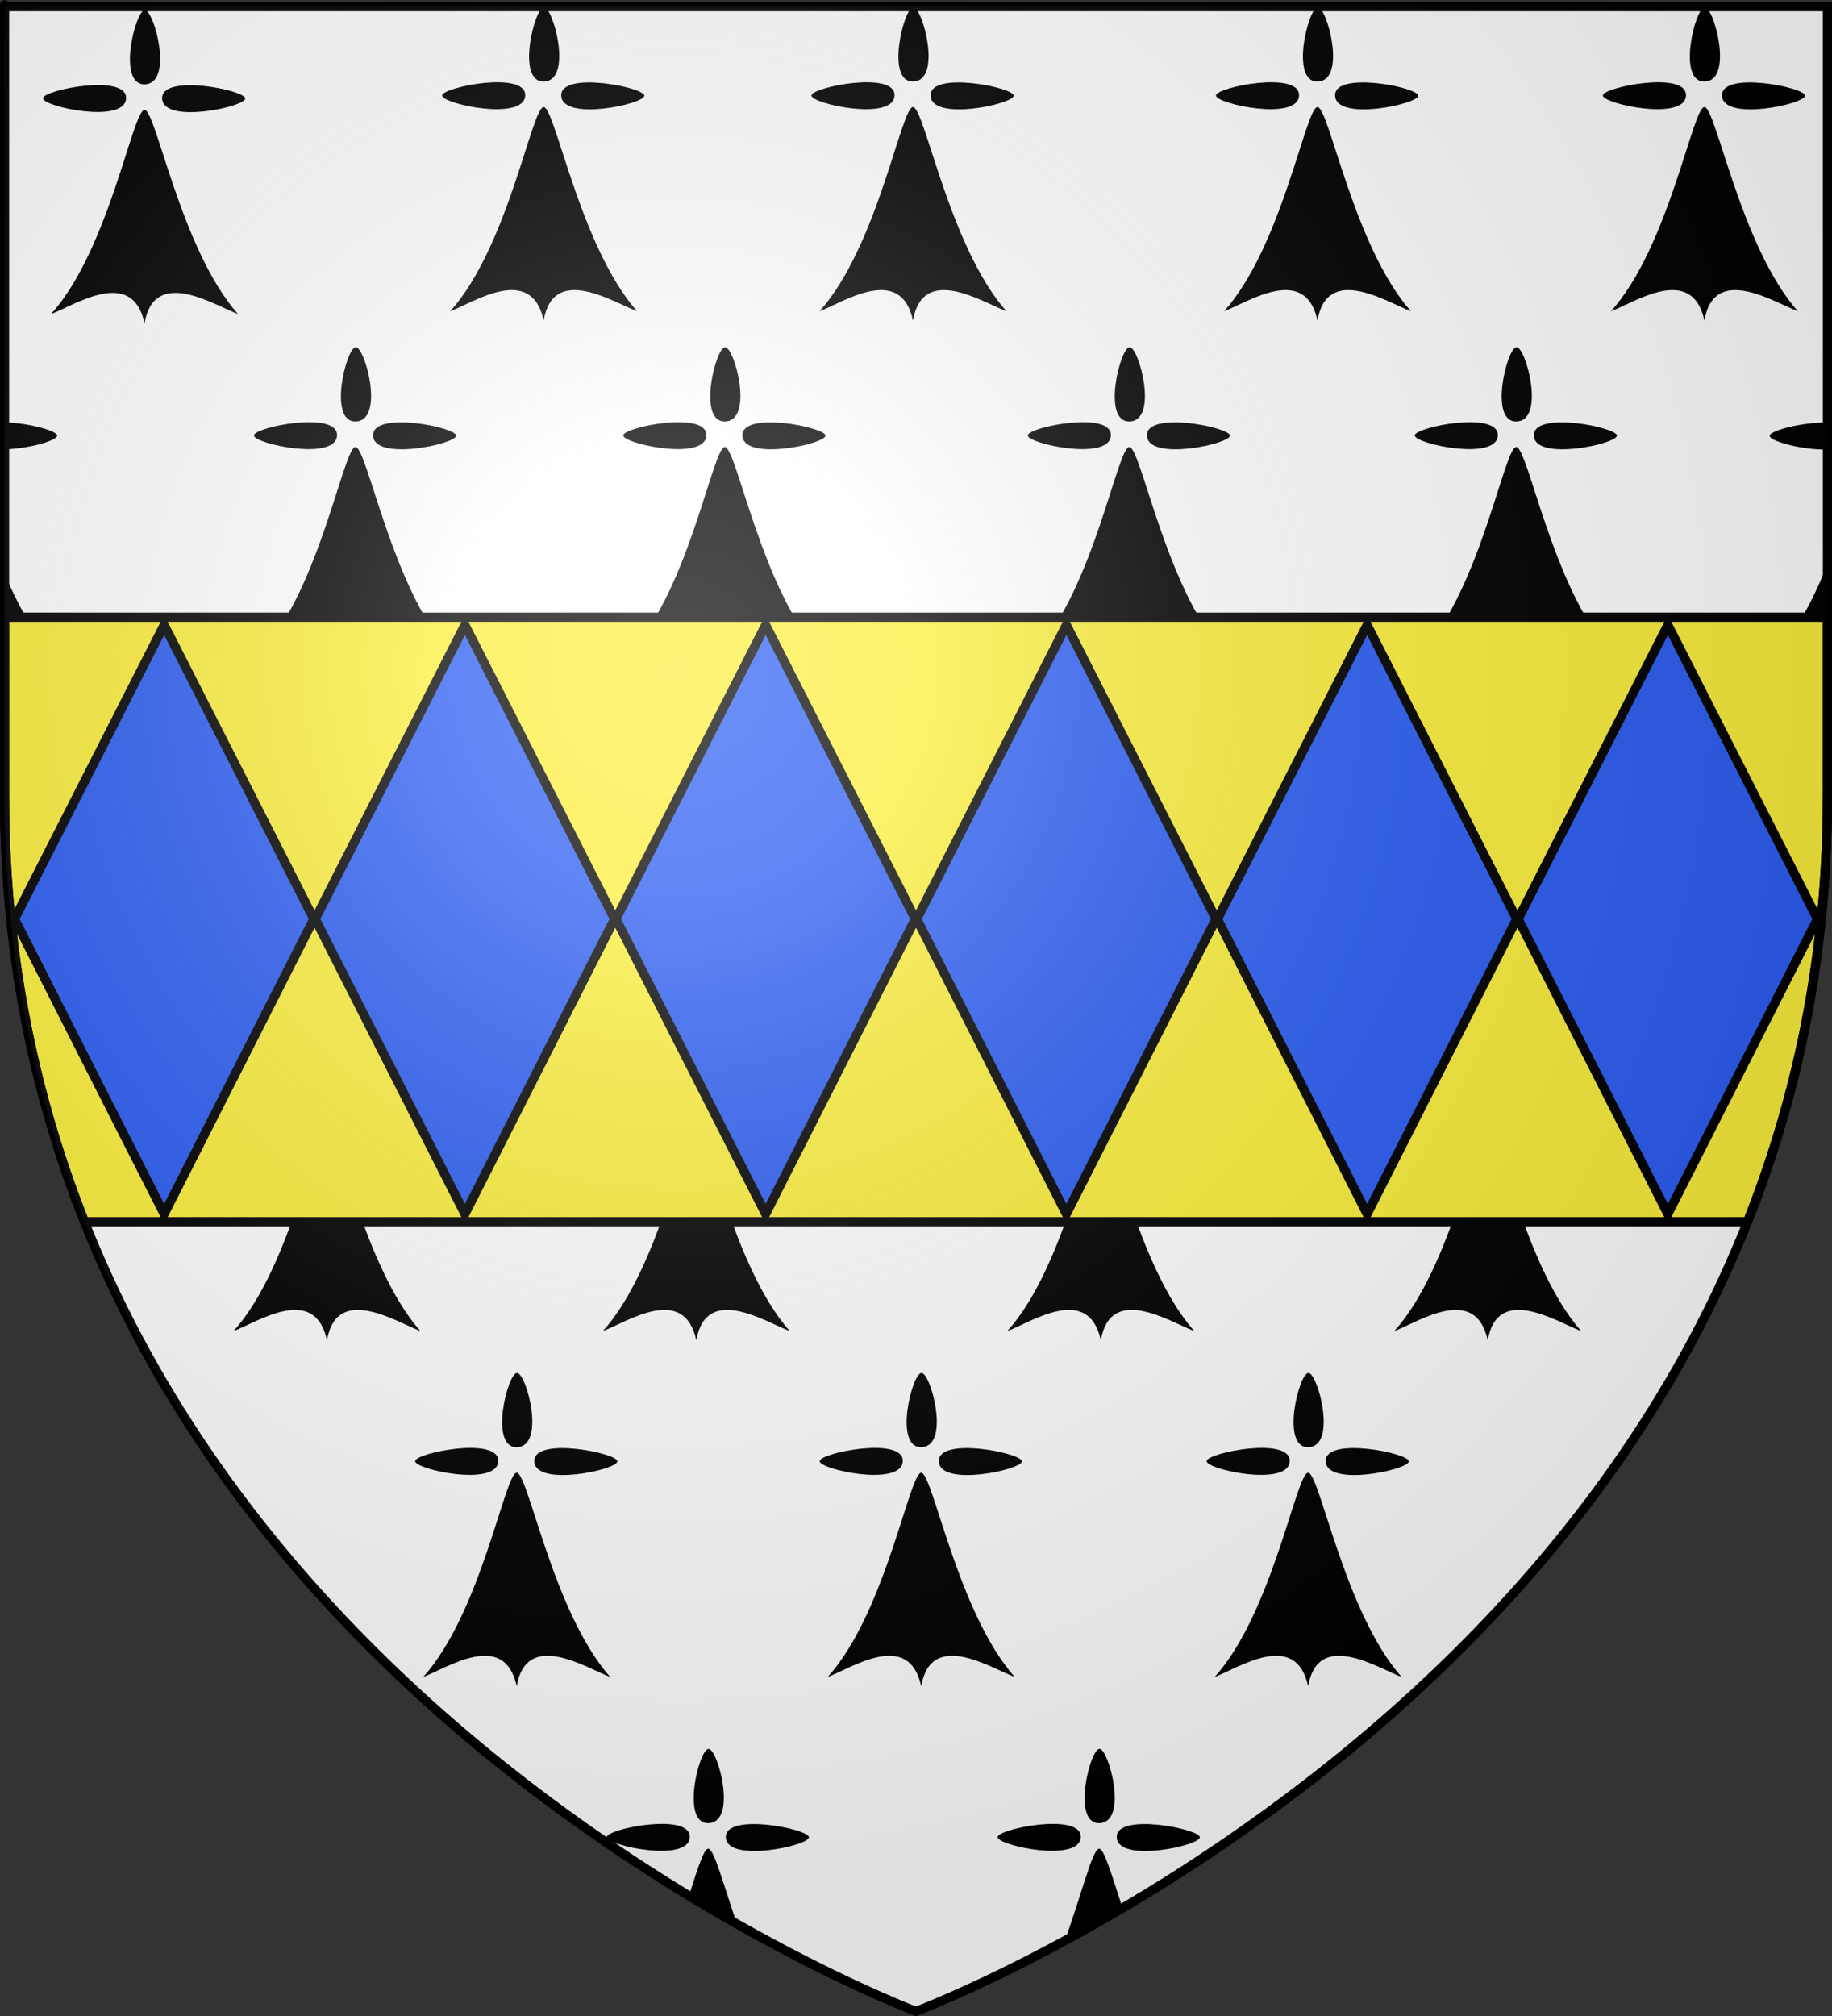 <?xml version="1.0" encoding="UTF-8" standalone="no"?>
<!-- Created with Inkscape (http://www.inkscape.org/) -->
<svg
   xmlns:dc="http://purl.org/dc/elements/1.1/"
   xmlns:cc="http://web.resource.org/cc/"
   xmlns:rdf="http://www.w3.org/1999/02/22-rdf-syntax-ns#"
   xmlns:svg="http://www.w3.org/2000/svg"
   xmlns="http://www.w3.org/2000/svg"
   xmlns:xlink="http://www.w3.org/1999/xlink"
   xmlns:sodipodi="http://sodipodi.sourceforge.net/DTD/sodipodi-0.dtd"
   xmlns:inkscape="http://www.inkscape.org/namespaces/inkscape"
   version="1.0"
   width="600"
   height="660"
   id="svg2"
   sodipodi:version="0.32"
   inkscape:version="0.44.1"
   sodipodi:docname="Armissan (11).svg"
   sodipodi:docbase="C:\Documents and Settings\Propriétaire\Mes documents\image blason\Blason envoyé">
  <rect width="100%" height="100%" fill="#333333" stroke="none"/>
  <sodipodi:namedview
     inkscape:window-height="573"
     inkscape:window-width="939"
     inkscape:pageshadow="2"
     inkscape:pageopacity="0.0"
     guidetolerance="10.0"
     gridtolerance="10.0"
     objecttolerance="10.0"
     borderopacity="1.0"
     bordercolor="#666666"
     pagecolor="#ffffff"
     id="base"
     inkscape:zoom="0.57121212"
     inkscape:cx="490.05385"
     inkscape:cy="330"
     inkscape:window-x="22"
     inkscape:window-y="29"
     inkscape:current-layer="svg2" />
  <desc
     id="desc4">Flag of Canton of Valais (Wallis)</desc>
  <defs
     id="defs6">
    <linearGradient
       id="linearGradient2893">
      <stop
         style="stop-color:#ffffff;stop-opacity:0.314"
         offset="0"
         id="stop2895" />
      <stop
         style="stop-color:#ffffff;stop-opacity:0.251"
         offset="0.19"
         id="stop2897" />
      <stop
         style="stop-color:#6b6b6b;stop-opacity:0.125"
         offset="0.6"
         id="stop2901" />
      <stop
         style="stop-color:#000000;stop-opacity:0.125"
         offset="1"
         id="stop2899" />
    </linearGradient>
    <linearGradient
       id="linearGradient2885">
      <stop
         style="stop-color:#ffffff;stop-opacity:1"
         offset="0"
         id="stop2887" />
      <stop
         style="stop-color:#ffffff;stop-opacity:1"
         offset="0.229"
         id="stop2891" />
      <stop
         style="stop-color:#000000;stop-opacity:1"
         offset="1"
         id="stop2889" />
    </linearGradient>
    <linearGradient
       id="linearGradient2955">
      <stop
         style="stop-color:#fd0000;stop-opacity:1"
         offset="0"
         id="stop2867" />
      <stop
         style="stop-color:#e77275;stop-opacity:0.659"
         offset="0.5"
         id="stop2873" />
      <stop
         style="stop-color:#000000;stop-opacity:0.323"
         offset="1"
         id="stop2959" />
    </linearGradient>
    <radialGradient
       cx="225.524"
       cy="218.901"
       r="300"
       fx="225.524"
       fy="218.901"
       id="radialGradient2961"
       xlink:href="#linearGradient2955"
       gradientUnits="userSpaceOnUse"
       gradientTransform="matrix(-4.167939e-4,2.183,-1.884,-3.599562e-4,615.597,-289.121)" />
    <polygon
       points="0,-1 0.588,0.809 -0.951,-0.309 0.951,-0.309 -0.588,0.809 0,-1 "
       transform="scale(53,53)"
       id="star" />
    <clipPath
       id="clip">
      <path
         d="M 0,-200 L 0,600 L 300,600 L 300,-200 L 0,-200 z "
         id="path10" />
    </clipPath>
    <radialGradient
       cx="225.524"
       cy="218.901"
       r="300"
       fx="225.524"
       fy="218.901"
       id="radialGradient1911"
       xlink:href="#linearGradient2955"
       gradientUnits="userSpaceOnUse"
       gradientTransform="matrix(-4.167939e-4,2.183,-1.884,-3.599562e-4,615.597,-289.121)" />
    <radialGradient
       cx="225.524"
       cy="218.901"
       r="300"
       fx="225.524"
       fy="218.901"
       id="radialGradient2865"
       xlink:href="#linearGradient2955"
       gradientUnits="userSpaceOnUse"
       gradientTransform="matrix(0,1.749,-1.593,-1.049767e-7,551.788,-191.29)" />
    <radialGradient
       cx="225.524"
       cy="218.901"
       r="300"
       fx="225.524"
       fy="218.901"
       id="radialGradient2871"
       xlink:href="#linearGradient2955"
       gradientUnits="userSpaceOnUse"
       gradientTransform="matrix(0,1.386,-1.323,-5.741131e-8,-158.082,-109.541)" />
    <radialGradient
       cx="221.445"
       cy="226.331"
       r="300"
       fx="221.445"
       fy="226.331"
       id="radialGradient3163"
       xlink:href="#linearGradient2893"
       gradientUnits="userSpaceOnUse"
       gradientTransform="matrix(1.353,0,0,1.349,-77.629,-85.747)" />
    <radialGradient
       cx="449.823"
       cy="363.258"
       r="311.498"
       fx="449.823"
       fy="363.258"
       id="radialGradient2719"
       xlink:href="#linearGradient2547"
       gradientUnits="userSpaceOnUse"
       gradientTransform="matrix(1.216,-1.812298e-3,1.471817e-3,0.987,980.176,-104.229)" />
    <linearGradient
       id="linearGradient2547">
      <stop
         style="stop-color:#ffffff;stop-opacity:1"
         offset="0"
         id="stop2549" />
      <stop
         style="stop-color:#c8c8c8;stop-opacity:1"
         offset="1"
         id="stop2551" />
    </linearGradient>
    <radialGradient
       cx="221.445"
       cy="226.331"
       r="300"
       fx="221.445"
       fy="226.331"
       id="radialGradient2886"
       xlink:href="#linearGradient2893"
       gradientUnits="userSpaceOnUse"
       gradientTransform="matrix(1.353,0,0,1.349,-77.629,-85.747)" />
    <radialGradient
       cx="225.524"
       cy="218.901"
       r="300"
       fx="225.524"
       fy="218.901"
       id="radialGradient2884"
       xlink:href="#linearGradient2955"
       gradientUnits="userSpaceOnUse"
       gradientTransform="matrix(0,1.386,-1.323,-5.741131e-8,-158.082,-109.541)" />
    <radialGradient
       cx="225.524"
       cy="218.901"
       r="300"
       fx="225.524"
       fy="218.901"
       id="radialGradient2882"
       xlink:href="#linearGradient2955"
       gradientUnits="userSpaceOnUse"
       gradientTransform="matrix(0,1.749,-1.593,-1.049767e-7,551.788,-191.29)" />
    <radialGradient
       cx="225.524"
       cy="218.901"
       r="300"
       fx="225.524"
       fy="218.901"
       id="radialGradient2880"
       xlink:href="#linearGradient2955"
       gradientUnits="userSpaceOnUse"
       gradientTransform="matrix(-4.167939e-4,2.183,-1.884,-3.599562e-4,615.597,-289.121)" />
    <clipPath
       id="clipPath2876">
      <path
         d="M 0,-200 L 0,600 L 300,600 L 300,-200 L 0,-200 z "
         id="path2878" />
    </clipPath>
    <polygon
       points="0,-1 0.588,0.809 -0.951,-0.309 0.951,-0.309 -0.588,0.809 0,-1 "
       transform="scale(53,53)"
       id="polygon2874" />
    <radialGradient
       cx="225.524"
       cy="218.901"
       r="300"
       fx="225.524"
       fy="218.901"
       id="radialGradient2872"
       xlink:href="#linearGradient2955"
       gradientUnits="userSpaceOnUse"
       gradientTransform="matrix(-4.167939e-4,2.183,-1.884,-3.599562e-4,615.597,-289.121)" />
    <linearGradient
       id="linearGradient2864">
      <stop
         style="stop-color:#fd0000;stop-opacity:1"
         offset="0"
         id="stop2866" />
      <stop
         style="stop-color:#e77275;stop-opacity:0.659"
         offset="0.5"
         id="stop2868" />
      <stop
         style="stop-color:#000000;stop-opacity:0.323"
         offset="1"
         id="stop2870" />
    </linearGradient>
    <linearGradient
       id="linearGradient2856">
      <stop
         style="stop-color:#ffffff;stop-opacity:1"
         offset="0"
         id="stop2858" />
      <stop
         style="stop-color:#ffffff;stop-opacity:1"
         offset="0.229"
         id="stop2860" />
      <stop
         style="stop-color:#000000;stop-opacity:1"
         offset="1"
         id="stop2862" />
    </linearGradient>
    <linearGradient
       id="linearGradient2846">
      <stop
         style="stop-color:#ffffff;stop-opacity:0.314"
         offset="0"
         id="stop2848" />
      <stop
         style="stop-color:#ffffff;stop-opacity:0.251"
         offset="0.19"
         id="stop2850" />
      <stop
         style="stop-color:#6b6b6b;stop-opacity:0.125"
         offset="0.6"
         id="stop2852" />
      <stop
         style="stop-color:#000000;stop-opacity:0.125"
         offset="1"
         id="stop2854" />
    </linearGradient>
    <radialGradient
       r="300"
       fy="226.331"
       fx="221.445"
       cy="226.331"
       cx="221.445"
       gradientTransform="matrix(1.353,0,0,1.349,-77.629,-85.747)"
       gradientUnits="userSpaceOnUse"
       id="radialGradient2122"
       xlink:href="#linearGradient2893"
       inkscape:collect="always" />
    <linearGradient
       id="linearGradient2112">
      <stop
         id="stop2114"
         offset="0"
         style="stop-color:white;stop-opacity:0.314;" />
      <stop
         style="stop-color:white;stop-opacity:0.251;"
         offset="0.19"
         id="stop2116" />
      <stop
         id="stop2118"
         offset="0.6"
         style="stop-color:#6b6b6b;stop-opacity:0.125;" />
      <stop
         id="stop2120"
         offset="1"
         style="stop-color:black;stop-opacity:0.125;" />
    </linearGradient>
    <radialGradient
       inkscape:collect="always"
       xlink:href="#linearGradient2893"
       id="radialGradient2138"
       gradientUnits="userSpaceOnUse"
       gradientTransform="matrix(1.353,0,0,1.349,-77.629,-85.747)"
       cx="221.445"
       cy="226.331"
       fx="221.445"
       fy="226.331"
       r="300" />
    <radialGradient
       inkscape:collect="always"
       xlink:href="#linearGradient2893"
       id="radialGradient2091"
       gradientUnits="userSpaceOnUse"
       gradientTransform="matrix(1.353,0,0,1.349,-77.629,-85.747)"
       cx="221.445"
       cy="226.331"
       fx="221.445"
       fy="226.331"
       r="300" />
    <radialGradient
       inkscape:collect="always"
       xlink:href="#linearGradient2893"
       id="radialGradient2096"
       gradientUnits="userSpaceOnUse"
       gradientTransform="matrix(1.353,0,0,1.349,-77.629,-85.747)"
       cx="221.445"
       cy="226.331"
       fx="221.445"
       fy="226.331"
       r="300" />
  </defs>
  <g
     style="display:inline"
     id="layer3">
    <path
       d="M 300,658.5 C 300,658.5 598.5,546.18 598.5,260.728 C 598.5,-24.723 598.5,2.176 598.5,2.176 L 1.5,2.176 L 1.5,260.728 C 1.5,546.18 300,658.5 300,658.5 z "
       style="fill:white;fill-opacity:1;fill-rule:evenodd;stroke:none;stroke-width:1px;stroke-linecap:butt;stroke-linejoin:miter;stroke-opacity:1"
       id="path2855" />
    <g
       transform="matrix(0.96,0,0,0.995,-1230.259,-24.826)"
       id="g2570">
      <g
         transform="matrix(1,0,0,0.862,1388.423,267.393)"
         style="font-size:12px"
         id="g684">
        <g
           transform="translate(-482.792,-455.919)"
           id="g646">
          <path
             d="M 431.197,212.254 C 430.865,202.67 459.543,209.032 459.543,212.254 C 459.543,215.476 431.541,222.181 431.197,212.254 z "
             style="fill-rule:evenodd;stroke:black;stroke-width:0"
             id="path647" />
          <path
             d="M 425.197,298.094 C 421.05,276.414 401.575,291.008 393.307,294.551 C 413.131,269.88 421.154,216.576 425.197,216.598 C 429.145,216.619 437.54,269.841 457.087,294.551 C 448.819,291.008 428.451,276.414 425.197,298.094 z "
             style="fill-rule:evenodd;stroke:black;stroke-width:0"
             id="path650" />
          <path
             d="M 425.294,206.844 C 415.71,207.176 422.072,178.498 425.294,178.498 C 428.516,178.498 435.221,206.5 425.294,206.844 z "
             style="fill-rule:evenodd;stroke:black;stroke-width:0"
             id="path1380" />
          <path
             d="M 418.9,212.191 C 419.232,202.607 390.554,208.969 390.554,212.191 C 390.554,215.413 418.556,222.118 418.9,212.191 z "
             style="fill-rule:evenodd;stroke:black;stroke-width:0"
             id="path1382" />
        </g>
      </g>
      <g
         transform="matrix(1,0,0,0.862,1524.59,266.475)"
         style="font-size:12px"
         id="g1384">
        <g
           transform="translate(-482.792,-455.919)"
           id="g1386">
          <path
             d="M 431.197,212.254 C 430.865,202.67 459.543,209.032 459.543,212.254 C 459.543,215.476 431.541,222.181 431.197,212.254 z "
             style="fill-rule:evenodd;stroke:black;stroke-width:0"
             id="path1388" />
          <path
             d="M 425.197,298.094 C 421.05,276.414 401.575,291.008 393.307,294.551 C 413.131,269.88 421.154,216.576 425.197,216.598 C 429.145,216.619 437.54,269.841 457.087,294.551 C 448.819,291.008 428.451,276.414 425.197,298.094 z "
             style="fill-rule:evenodd;stroke:black;stroke-width:0"
             id="path1390" />
          <path
             d="M 425.294,206.844 C 415.71,207.176 422.072,178.498 425.294,178.498 C 428.516,178.498 435.221,206.5 425.294,206.844 z "
             style="fill-rule:evenodd;stroke:black;stroke-width:0"
             id="path1392" />
          <path
             d="M 418.9,212.191 C 419.232,202.607 390.554,208.969 390.554,212.191 C 390.554,215.413 418.556,222.118 418.9,212.191 z "
             style="fill-rule:evenodd;stroke:black;stroke-width:0"
             id="path1394" />
        </g>
      </g>
      <g
         transform="matrix(1,0,0,0.862,1650.59,266.475)"
         style="font-size:12px"
         id="g1396">
        <g
           transform="translate(-482.792,-455.919)"
           id="g1398">
          <path
             d="M 431.197,212.254 C 430.865,202.67 459.543,209.032 459.543,212.254 C 459.543,215.476 431.541,222.181 431.197,212.254 z "
             style="fill-rule:evenodd;stroke:black;stroke-width:0"
             id="path1400" />
          <path
             d="M 425.197,298.094 C 421.05,276.414 401.575,291.008 393.307,294.551 C 413.131,269.88 421.154,216.576 425.197,216.598 C 429.145,216.619 437.54,269.841 457.087,294.551 C 448.819,291.008 428.451,276.414 425.197,298.094 z "
             style="fill-rule:evenodd;stroke:black;stroke-width:0"
             id="path1402" />
          <path
             d="M 425.294,206.844 C 415.71,207.176 422.072,178.498 425.294,178.498 C 428.516,178.498 435.221,206.5 425.294,206.844 z "
             style="fill-rule:evenodd;stroke:black;stroke-width:0"
             id="path1404" />
          <path
             d="M 418.9,212.191 C 419.232,202.607 390.554,208.969 390.554,212.191 C 390.554,215.413 418.556,222.118 418.9,212.191 z "
             style="fill-rule:evenodd;stroke:black;stroke-width:0"
             id="path1406" />
        </g>
      </g>
      <g
         transform="matrix(1,0,0,0.862,1788.59,266.475)"
         style="font-size:12px"
         id="g1408">
        <g
           transform="translate(-482.792,-455.919)"
           id="g1410">
          <path
             d="M 431.197,212.254 C 430.865,202.67 459.543,209.032 459.543,212.254 C 459.543,215.476 431.541,222.181 431.197,212.254 z "
             style="fill-rule:evenodd;stroke:black;stroke-width:0"
             id="path1412" />
          <path
             d="M 425.197,298.094 C 421.05,276.414 401.575,291.008 393.307,294.551 C 413.131,269.88 421.154,216.576 425.197,216.598 C 429.145,216.619 437.54,269.841 457.087,294.551 C 448.819,291.008 428.451,276.414 425.197,298.094 z "
             style="fill-rule:evenodd;stroke:black;stroke-width:0"
             id="path1414" />
          <path
             d="M 425.294,206.844 C 415.71,207.176 422.072,178.498 425.294,178.498 C 428.516,178.498 435.221,206.5 425.294,206.844 z "
             style="fill-rule:evenodd;stroke:black;stroke-width:0"
             id="path1416" />
          <path
             d="M 418.9,212.191 C 419.232,202.607 390.554,208.969 390.554,212.191 C 390.554,215.413 418.556,222.118 418.9,212.191 z "
             style="fill-rule:evenodd;stroke:black;stroke-width:0"
             id="path1418" />
        </g>
      </g>
      <g
         transform="matrix(1,0,0,0.862,1920.59,266.475)"
         style="font-size:12px"
         id="g1420">
        <g
           transform="translate(-482.792,-455.919)"
           id="g1422">
          <path
             d="M 431.197,212.254 C 430.865,202.67 459.543,209.032 459.543,212.254 C 459.543,215.476 431.541,222.181 431.197,212.254 z "
             style="fill-rule:evenodd;stroke:black;stroke-width:0"
             id="path1424" />
          <path
             d="M 425.197,298.094 C 421.05,276.414 401.575,291.008 393.307,294.551 C 413.131,269.88 421.154,216.576 425.197,216.598 C 429.145,216.619 437.54,269.841 457.087,294.551 C 448.819,291.008 428.451,276.414 425.197,298.094 z "
             style="fill-rule:evenodd;stroke:black;stroke-width:0"
             id="path1426" />
          <path
             d="M 425.294,206.844 C 415.71,207.176 422.072,178.498 425.294,178.498 C 428.516,178.498 435.221,206.5 425.294,206.844 z "
             style="fill-rule:evenodd;stroke:black;stroke-width:0"
             id="path1428" />
          <path
             d="M 418.9,212.191 C 419.232,202.607 390.554,208.969 390.554,212.191 C 390.554,215.413 418.556,222.118 418.9,212.191 z "
             style="fill-rule:evenodd;stroke:black;stroke-width:0"
             id="path1430" />
        </g>
      </g>
      <g
         transform="matrix(1,0,0,0.862,1460.397,378.326)"
         style="font-size:12px"
         id="g1432">
        <g
           transform="translate(-482.792,-455.919)"
           id="g1434">
          <path
             d="M 431.197,212.254 C 430.865,202.67 459.543,209.032 459.543,212.254 C 459.543,215.476 431.541,222.181 431.197,212.254 z "
             style="fill-rule:evenodd;stroke:black;stroke-width:0"
             id="path1436" />
          <path
             d="M 425.197,298.094 C 421.05,276.414 401.575,291.008 393.307,294.551 C 413.131,269.88 421.154,216.576 425.197,216.598 C 429.145,216.619 437.54,269.841 457.087,294.551 C 448.819,291.008 428.451,276.414 425.197,298.094 z "
             style="fill-rule:evenodd;stroke:black;stroke-width:0"
             id="path1438" />
          <path
             d="M 425.294,206.844 C 415.71,207.176 422.072,178.498 425.294,178.498 C 428.516,178.498 435.221,206.5 425.294,206.844 z "
             style="fill-rule:evenodd;stroke:black;stroke-width:0"
             id="path1440" />
          <path
             d="M 418.9,212.191 C 419.232,202.607 390.554,208.969 390.554,212.191 C 390.554,215.413 418.556,222.118 418.9,212.191 z "
             style="fill-rule:evenodd;stroke:black;stroke-width:0"
             id="path1442" />
        </g>
      </g>
      <g
         transform="matrix(1,0,0,0.862,1586.397,378.326)"
         style="font-size:12px"
         id="g1444">
        <g
           transform="translate(-482.792,-455.919)"
           id="g1446">
          <path
             d="M 431.197,212.254 C 430.865,202.67 459.543,209.032 459.543,212.254 C 459.543,215.476 431.541,222.181 431.197,212.254 z "
             style="fill-rule:evenodd;stroke:black;stroke-width:0"
             id="path1448" />
          <path
             d="M 425.197,298.094 C 421.05,276.414 401.575,291.008 393.307,294.551 C 413.131,269.88 421.154,216.576 425.197,216.598 C 429.145,216.619 437.54,269.841 457.087,294.551 C 448.819,291.008 428.451,276.414 425.197,298.094 z "
             style="fill-rule:evenodd;stroke:black;stroke-width:0"
             id="path1450" />
          <path
             d="M 425.294,206.844 C 415.71,207.176 422.072,178.498 425.294,178.498 C 428.516,178.498 435.221,206.5 425.294,206.844 z "
             style="fill-rule:evenodd;stroke:black;stroke-width:0"
             id="path1452" />
          <path
             d="M 418.9,212.191 C 419.232,202.607 390.554,208.969 390.554,212.191 C 390.554,215.413 418.556,222.118 418.9,212.191 z "
             style="fill-rule:evenodd;stroke:black;stroke-width:0"
             id="path1454" />
        </g>
      </g>
      <g
         transform="matrix(1,0,0,0.862,1724.397,378.326)"
         style="font-size:12px"
         id="g1456">
        <g
           transform="translate(-482.792,-455.919)"
           id="g1458">
          <path
             d="M 431.197,212.254 C 430.865,202.67 459.543,209.032 459.543,212.254 C 459.543,215.476 431.541,222.181 431.197,212.254 z "
             style="fill-rule:evenodd;stroke:black;stroke-width:0"
             id="path1460" />
          <path
             d="M 425.197,298.094 C 421.05,276.414 401.575,291.008 393.307,294.551 C 413.131,269.88 421.154,216.576 425.197,216.598 C 429.145,216.619 437.54,269.841 457.087,294.551 C 448.819,291.008 428.451,276.414 425.197,298.094 z "
             style="fill-rule:evenodd;stroke:black;stroke-width:0"
             id="path1462" />
          <path
             d="M 425.294,206.844 C 415.71,207.176 422.072,178.498 425.294,178.498 C 428.516,178.498 435.221,206.5 425.294,206.844 z "
             style="fill-rule:evenodd;stroke:black;stroke-width:0"
             id="path1464" />
          <path
             d="M 418.9,212.191 C 419.232,202.607 390.554,208.969 390.554,212.191 C 390.554,215.413 418.556,222.118 418.9,212.191 z "
             style="fill-rule:evenodd;stroke:black;stroke-width:0"
             id="path1466" />
        </g>
      </g>
      <g
         transform="matrix(1,0,0,0.862,1856.397,378.326)"
         style="font-size:12px"
         id="g1468">
        <g
           transform="translate(-482.792,-455.919)"
           id="g1470">
          <path
             d="M 431.197,212.254 C 430.865,202.67 459.543,209.032 459.543,212.254 C 459.543,215.476 431.541,222.181 431.197,212.254 z "
             style="fill-rule:evenodd;stroke:black;stroke-width:0"
             id="path1472" />
          <path
             d="M 425.197,298.094 C 421.05,276.414 401.575,291.008 393.307,294.551 C 413.131,269.88 421.154,216.576 425.197,216.598 C 429.145,216.619 437.54,269.841 457.087,294.551 C 448.819,291.008 428.451,276.414 425.197,298.094 z "
             style="fill-rule:evenodd;stroke:black;stroke-width:0"
             id="path1474" />
          <path
             d="M 425.294,206.844 C 415.71,207.176 422.072,178.498 425.294,178.498 C 428.516,178.498 435.221,206.5 425.294,206.844 z "
             style="fill-rule:evenodd;stroke:black;stroke-width:0"
             id="path1476" />
          <path
             d="M 418.9,212.191 C 419.232,202.607 390.554,208.969 390.554,212.191 C 390.554,215.413 418.556,222.118 418.9,212.191 z "
             style="fill-rule:evenodd;stroke:black;stroke-width:0"
             id="path1478" />
        </g>
      </g>
      <g
         transform="matrix(1,0,0,0.862,1977.491,378.45)"
         style="font-size:12px"
         id="g1480">
        <g
           transform="translate(-482.792,-455.919)"
           id="g1482">
          <path
             d="M 411.047,286.811 C 404.557,288.127 397.495,292.756 393.307,294.551 C 400.656,285.405 406.384,272.324 410.888,259.483 L 411.047,286.811 z "
             style="fill-rule:evenodd;stroke:black;stroke-width:0"
             id="path1486" />
          <path
             d="M 409.835,207.125 C 401.541,206.999 390.554,210.197 390.554,212.191 C 390.554,214.251 402.004,217.736 410.351,217.385 L 409.835,207.125 z "
             style="fill-rule:evenodd;stroke:black;stroke-width:0"
             id="path1490" />
        </g>
      </g>
      <g
         transform="matrix(1,0,0,0.862,1714.104,839.518)"
         style="font-size:12px"
         id="g1492">
        <g
           transform="translate(-482.792,-455.919)"
           id="g1494">
          <path
             d="M 431.197,212.254 C 430.865,202.67 459.543,209.032 459.543,212.254 C 459.543,215.476 431.541,222.181 431.197,212.254 z "
             style="fill-rule:evenodd;stroke:black;stroke-width:0"
             id="path1496" />
          <path
             d="M 413.089,252.948 C 419.346,233.656 422.909,216.586 425.197,216.598 C 426.881,216.607 429.373,226.292 433.195,239.315 L 413.089,252.948 z "
             style="fill-rule:evenodd;stroke:black;stroke-width:0"
             id="path1498" />
          <path
             d="M 425.294,206.844 C 415.71,207.176 422.072,178.498 425.294,178.498 C 428.516,178.498 435.221,206.5 425.294,206.844 z "
             style="fill-rule:evenodd;stroke:black;stroke-width:0"
             id="path1500" />
          <path
             d="M 418.9,212.191 C 419.232,202.607 390.554,208.969 390.554,212.191 C 390.554,215.413 418.556,222.118 418.9,212.191 z "
             style="fill-rule:evenodd;stroke:black;stroke-width:0"
             id="path1502" />
        </g>
      </g>
      <g
         transform="matrix(1,0,0,0.862,1580.741,839.518)"
         style="font-size:12px"
         id="g1504">
        <g
           transform="translate(-482.792,-455.919)"
           id="g1506">
          <path
             d="M 431.197,212.254 C 430.865,202.67 459.543,209.032 459.543,212.254 C 459.543,215.476 431.541,222.181 431.197,212.254 z "
             style="fill-rule:evenodd;stroke:black;stroke-width:0"
             id="path1508" />
          <path
             d="M 418.679,234.322 C 421.661,223.881 423.701,216.59 425.197,216.598 C 427.152,216.609 430.196,229.659 435.144,245.833 L 418.679,234.322 z "
             style="fill-rule:evenodd;stroke:black;stroke-width:0"
             id="path1510" />
          <path
             d="M 425.294,206.844 C 415.71,207.176 422.072,178.498 425.294,178.498 C 428.516,178.498 435.221,206.5 425.294,206.844 z "
             style="fill-rule:evenodd;stroke:black;stroke-width:0"
             id="path1512" />
          <path
             d="M 418.9,212.191 C 419.232,202.607 390.554,208.969 390.554,212.191 C 390.554,215.413 418.556,222.118 418.9,212.191 z "
             style="fill-rule:evenodd;stroke:black;stroke-width:0"
             id="path1514" />
        </g>
      </g>
      <g
         transform="matrix(1,0,0,0.862,1324.273,378.326)"
         style="font-size:12px"
         id="g1516">
        <g
           transform="translate(-482.792,-455.919)"
           id="g1518">
          <path
             d="M 442.298,207.22 C 450.244,207.567 459.543,210.42 459.543,212.254 C 459.543,214.111 450.242,217.125 442.295,217.445 L 442.298,207.22 z "
             style="fill-rule:evenodd;stroke:black;stroke-width:0"
             id="path1520" />
          <path
             d="M 442.804,268.034 C 446.745,277.937 451.453,287.429 457.087,294.551 C 453.752,293.122 448.448,289.894 443.092,287.975 L 442.804,268.034 z "
             style="fill-rule:evenodd;stroke:black;stroke-width:0"
             id="path1522" />
        </g>
      </g>
      <g
         transform="matrix(1,0,0,0.862,1386.478,488.177)"
         style="font-size:12px"
         id="g1528">
        <g
           transform="translate(-482.792,-455.919)"
           id="g1530">
          <path
             d="M 431.197,212.254 C 430.865,202.67 459.543,209.032 459.543,212.254 C 459.543,215.476 431.541,222.181 431.197,212.254 z "
             style="fill-rule:evenodd;stroke:black;stroke-width:0"
             id="path1532" />
          <path
             d="M 425.197,298.094 C 421.05,276.414 401.575,291.008 393.307,294.551 C 413.131,269.88 421.154,216.576 425.197,216.598 C 429.145,216.619 437.54,269.841 457.087,294.551 C 448.819,291.008 428.451,276.414 425.197,298.094 z "
             style="fill-rule:evenodd;stroke:black;stroke-width:0"
             id="path1534" />
          <path
             d="M 425.294,206.844 C 415.71,207.176 422.072,178.498 425.294,178.498 C 428.516,178.498 435.221,206.5 425.294,206.844 z "
             style="fill-rule:evenodd;stroke:black;stroke-width:0"
             id="path1536" />
          <path
             d="M 418.9,212.191 C 419.232,202.607 390.554,208.969 390.554,212.191 C 390.554,215.413 418.556,222.118 418.9,212.191 z "
             style="fill-rule:evenodd;stroke:black;stroke-width:0"
             id="path1538" />
        </g>
      </g>
      <g
         transform="matrix(1,0,0,0.862,1522.644,487.259)"
         style="font-size:12px"
         id="g1540">
        <g
           transform="translate(-482.792,-455.919)"
           id="g1542">
          <path
             d="M 431.197,212.254 C 430.865,202.67 459.543,209.032 459.543,212.254 C 459.543,215.476 431.541,222.181 431.197,212.254 z "
             style="fill-rule:evenodd;stroke:black;stroke-width:0"
             id="path1544" />
          <path
             d="M 425.197,298.094 C 421.05,276.414 401.575,291.008 393.307,294.551 C 413.131,269.88 421.154,216.576 425.197,216.598 C 429.145,216.619 437.54,269.841 457.087,294.551 C 448.819,291.008 428.451,276.414 425.197,298.094 z "
             style="fill-rule:evenodd;stroke:black;stroke-width:0"
             id="path1546" />
          <path
             d="M 425.294,206.844 C 415.71,207.176 422.072,178.498 425.294,178.498 C 428.516,178.498 435.221,206.5 425.294,206.844 z "
             style="fill-rule:evenodd;stroke:black;stroke-width:0"
             id="path1548" />
          <path
             d="M 418.9,212.191 C 419.232,202.607 390.554,208.969 390.554,212.191 C 390.554,215.413 418.556,222.118 418.9,212.191 z "
             style="fill-rule:evenodd;stroke:black;stroke-width:0"
             id="path1550" />
        </g>
      </g>
      <g
         transform="matrix(1,0,0,0.862,1648.644,487.259)"
         style="font-size:12px"
         id="g1552">
        <g
           transform="translate(-482.792,-455.919)"
           id="g1554">
          <path
             d="M 431.197,212.254 C 430.865,202.67 459.543,209.032 459.543,212.254 C 459.543,215.476 431.541,222.181 431.197,212.254 z "
             style="fill-rule:evenodd;stroke:black;stroke-width:0"
             id="path1556" />
          <path
             d="M 425.197,298.094 C 421.05,276.414 401.575,291.008 393.307,294.551 C 413.131,269.88 421.154,216.576 425.197,216.598 C 429.145,216.619 437.54,269.841 457.087,294.551 C 448.819,291.008 428.451,276.414 425.197,298.094 z "
             style="fill-rule:evenodd;stroke:black;stroke-width:0"
             id="path1558" />
          <path
             d="M 425.294,206.844 C 415.71,207.176 422.072,178.498 425.294,178.498 C 428.516,178.498 435.221,206.5 425.294,206.844 z "
             style="fill-rule:evenodd;stroke:black;stroke-width:0"
             id="path1560" />
          <path
             d="M 418.9,212.191 C 419.232,202.607 390.554,208.969 390.554,212.191 C 390.554,215.413 418.556,222.118 418.9,212.191 z "
             style="fill-rule:evenodd;stroke:black;stroke-width:0"
             id="path1562" />
        </g>
      </g>
      <g
         transform="matrix(1,0,0,0.862,1786.644,487.259)"
         style="font-size:12px"
         id="g1564">
        <g
           transform="translate(-482.792,-455.919)"
           id="g1566">
          <path
             d="M 431.197,212.254 C 430.865,202.67 459.543,209.032 459.543,212.254 C 459.543,215.476 431.541,222.181 431.197,212.254 z "
             style="fill-rule:evenodd;stroke:black;stroke-width:0"
             id="path1568" />
          <path
             d="M 425.197,298.094 C 421.05,276.414 401.575,291.008 393.307,294.551 C 413.131,269.88 421.154,216.576 425.197,216.598 C 429.145,216.619 437.54,269.841 457.087,294.551 C 448.819,291.008 428.451,276.414 425.197,298.094 z "
             style="fill-rule:evenodd;stroke:black;stroke-width:0"
             id="path1570" />
          <path
             d="M 425.294,206.844 C 415.71,207.176 422.072,178.498 425.294,178.498 C 428.516,178.498 435.221,206.5 425.294,206.844 z "
             style="fill-rule:evenodd;stroke:black;stroke-width:0"
             id="path1572" />
          <path
             d="M 418.9,212.191 C 419.232,202.607 390.554,208.969 390.554,212.191 C 390.554,215.413 418.556,222.118 418.9,212.191 z "
             style="fill-rule:evenodd;stroke:black;stroke-width:0"
             id="path1574" />
        </g>
      </g>
      <g
         transform="matrix(1,0,0,0.862,1918.644,487.259)"
         style="font-size:12px"
         id="g1576">
        <g
           transform="translate(-482.792,-455.919)"
           id="g1578">
          <path
             d="M 431.197,212.254 C 430.865,202.67 459.543,209.032 459.543,212.254 C 459.543,215.476 431.541,222.181 431.197,212.254 z "
             style="fill-rule:evenodd;stroke:black;stroke-width:0"
             id="path1580" />
          <path
             d="M 425.197,298.094 C 421.05,276.414 401.575,291.008 393.307,294.551 C 413.131,269.88 421.154,216.576 425.197,216.598 C 429.145,216.619 437.54,269.841 457.087,294.551 C 448.819,291.008 428.451,276.414 425.197,298.094 z "
             style="fill-rule:evenodd;stroke:black;stroke-width:0"
             id="path1582" />
          <path
             d="M 425.294,206.844 C 415.71,207.176 422.072,178.498 425.294,178.498 C 428.516,178.498 435.221,206.5 425.294,206.844 z "
             style="fill-rule:evenodd;stroke:black;stroke-width:0"
             id="path1584" />
          <path
             d="M 418.9,212.191 C 419.232,202.607 390.554,208.969 390.554,212.191 C 390.554,215.413 418.556,222.118 418.9,212.191 z "
             style="fill-rule:evenodd;stroke:black;stroke-width:0"
             id="path1586" />
        </g>
      </g>
      <g
         transform="matrix(1,0,0,0.862,1450.671,602.028)"
         style="font-size:12px"
         id="g1588">
        <g
           transform="translate(-482.792,-455.919)"
           id="g1590">
          <path
             d="M 431.197,212.254 C 430.865,202.67 459.543,209.032 459.543,212.254 C 459.543,215.476 431.541,222.181 431.197,212.254 z "
             style="fill-rule:evenodd;stroke:black;stroke-width:0"
             id="path1592" />
          <path
             d="M 425.197,298.094 C 421.05,276.414 401.575,291.008 393.307,294.551 C 413.131,269.88 421.154,216.576 425.197,216.598 C 429.145,216.619 437.54,269.841 457.087,294.551 C 448.819,291.008 428.451,276.414 425.197,298.094 z "
             style="fill-rule:evenodd;stroke:black;stroke-width:0"
             id="path1594" />
          <path
             d="M 425.294,206.844 C 415.71,207.176 422.072,178.498 425.294,178.498 C 428.516,178.498 435.221,206.5 425.294,206.844 z "
             style="fill-rule:evenodd;stroke:black;stroke-width:0"
             id="path1596" />
          <path
             d="M 418.9,212.191 C 419.232,202.607 390.554,208.969 390.554,212.191 C 390.554,215.413 418.556,222.118 418.9,212.191 z "
             style="fill-rule:evenodd;stroke:black;stroke-width:0"
             id="path1598" />
        </g>
      </g>
      <g
         transform="matrix(1,0,0,0.862,1576.671,602.028)"
         style="font-size:12px"
         id="g1600">
        <g
           transform="translate(-482.792,-455.919)"
           id="g1602">
          <path
             d="M 431.197,212.254 C 430.865,202.67 459.543,209.032 459.543,212.254 C 459.543,215.476 431.541,222.181 431.197,212.254 z "
             style="fill-rule:evenodd;stroke:black;stroke-width:0"
             id="path1604" />
          <path
             d="M 425.197,298.094 C 421.05,276.414 401.575,291.008 393.307,294.551 C 413.131,269.88 421.154,216.576 425.197,216.598 C 429.145,216.619 437.54,269.841 457.087,294.551 C 448.819,291.008 428.451,276.414 425.197,298.094 z "
             style="fill-rule:evenodd;stroke:black;stroke-width:0"
             id="path1606" />
          <path
             d="M 425.294,206.844 C 415.71,207.176 422.072,178.498 425.294,178.498 C 428.516,178.498 435.221,206.5 425.294,206.844 z "
             style="fill-rule:evenodd;stroke:black;stroke-width:0"
             id="path1608" />
          <path
             d="M 418.9,212.191 C 419.232,202.607 390.554,208.969 390.554,212.191 C 390.554,215.413 418.556,222.118 418.9,212.191 z "
             style="fill-rule:evenodd;stroke:black;stroke-width:0"
             id="path1610" />
        </g>
      </g>
      <g
         transform="matrix(1,0,0,0.862,1714.671,602.028)"
         style="font-size:12px"
         id="g1612">
        <g
           transform="translate(-482.792,-455.919)"
           id="g1614">
          <path
             d="M 431.197,212.254 C 430.865,202.67 459.543,209.032 459.543,212.254 C 459.543,215.476 431.541,222.181 431.197,212.254 z "
             style="fill-rule:evenodd;stroke:black;stroke-width:0"
             id="path1616" />
          <path
             d="M 425.197,298.094 C 421.05,276.414 401.575,291.008 393.307,294.551 C 413.131,269.88 421.154,216.576 425.197,216.598 C 429.145,216.619 437.54,269.841 457.087,294.551 C 448.819,291.008 428.451,276.414 425.197,298.094 z "
             style="fill-rule:evenodd;stroke:black;stroke-width:0"
             id="path1618" />
          <path
             d="M 425.294,206.844 C 415.71,207.176 422.072,178.498 425.294,178.498 C 428.516,178.498 435.221,206.5 425.294,206.844 z "
             style="fill-rule:evenodd;stroke:black;stroke-width:0"
             id="path1620" />
          <path
             d="M 418.9,212.191 C 419.232,202.607 390.554,208.969 390.554,212.191 C 390.554,215.413 418.556,222.118 418.9,212.191 z "
             style="fill-rule:evenodd;stroke:black;stroke-width:0"
             id="path1622" />
        </g>
      </g>
      <g
         transform="matrix(1,0,0,0.862,1846.671,602.028)"
         style="font-size:12px"
         id="g1624">
        <g
           transform="translate(-482.792,-455.919)"
           id="g1626">
          <path
             d="M 431.197,212.254 C 430.865,202.67 459.543,209.032 459.543,212.254 C 459.543,215.476 431.541,222.181 431.197,212.254 z "
             style="fill-rule:evenodd;stroke:black;stroke-width:0"
             id="path1628" />
          <path
             d="M 425.197,298.094 C 421.05,276.414 401.575,291.008 393.307,294.551 C 413.131,269.88 421.154,216.576 425.197,216.598 C 429.145,216.619 437.54,269.841 457.087,294.551 C 448.819,291.008 428.451,276.414 425.197,298.094 z "
             style="fill-rule:evenodd;stroke:black;stroke-width:0"
             id="path1630" />
          <path
             d="M 425.294,206.844 C 415.71,207.176 422.072,178.498 425.294,178.498 C 428.516,178.498 435.221,206.5 425.294,206.844 z "
             style="fill-rule:evenodd;stroke:black;stroke-width:0"
             id="path1632" />
          <path
             d="M 418.9,212.191 C 419.232,202.607 390.554,208.969 390.554,212.191 C 390.554,215.413 418.556,222.118 418.9,212.191 z "
             style="fill-rule:evenodd;stroke:black;stroke-width:0"
             id="path1634" />
        </g>
      </g>
      <g
         transform="matrix(1,0,0,0.862,1515.396,715.824)"
         style="font-size:12px"
         id="g1636">
        <g
           transform="translate(-482.792,-455.919)"
           id="g1638">
          <path
             d="M 431.197,212.254 C 430.865,202.67 459.543,209.032 459.543,212.254 C 459.543,215.476 431.541,222.181 431.197,212.254 z "
             style="fill-rule:evenodd;stroke:black;stroke-width:0"
             id="path1640" />
          <path
             d="M 425.197,298.094 C 421.05,276.414 401.575,291.008 393.307,294.551 C 413.131,269.88 421.154,216.576 425.197,216.598 C 429.145,216.619 437.54,269.841 457.087,294.551 C 448.819,291.008 428.451,276.414 425.197,298.094 z "
             style="fill-rule:evenodd;stroke:black;stroke-width:0"
             id="path1642" />
          <path
             d="M 425.294,206.844 C 415.71,207.176 422.072,178.498 425.294,178.498 C 428.516,178.498 435.221,206.5 425.294,206.844 z "
             style="fill-rule:evenodd;stroke:black;stroke-width:0"
             id="path1644" />
          <path
             d="M 418.9,212.191 C 419.232,202.607 390.554,208.969 390.554,212.191 C 390.554,215.413 418.556,222.118 418.9,212.191 z "
             style="fill-rule:evenodd;stroke:black;stroke-width:0"
             id="path1646" />
        </g>
      </g>
      <g
         transform="matrix(1,0,0,0.862,1653.396,715.824)"
         style="font-size:12px"
         id="g1648">
        <g
           transform="translate(-482.792,-455.919)"
           id="g1650">
          <path
             d="M 431.197,212.254 C 430.865,202.67 459.543,209.032 459.543,212.254 C 459.543,215.476 431.541,222.181 431.197,212.254 z "
             style="fill-rule:evenodd;stroke:black;stroke-width:0"
             id="path1652" />
          <path
             d="M 425.197,298.094 C 421.05,276.414 401.575,291.008 393.307,294.551 C 413.131,269.88 421.154,216.576 425.197,216.598 C 429.145,216.619 437.54,269.841 457.087,294.551 C 448.819,291.008 428.451,276.414 425.197,298.094 z "
             style="fill-rule:evenodd;stroke:black;stroke-width:0"
             id="path1654" />
          <path
             d="M 425.294,206.844 C 415.71,207.176 422.072,178.498 425.294,178.498 C 428.516,178.498 435.221,206.5 425.294,206.844 z "
             style="fill-rule:evenodd;stroke:black;stroke-width:0"
             id="path1656" />
          <path
             d="M 418.9,212.191 C 419.232,202.607 390.554,208.969 390.554,212.191 C 390.554,215.413 418.556,222.118 418.9,212.191 z "
             style="fill-rule:evenodd;stroke:black;stroke-width:0"
             id="path1658" />
        </g>
      </g>
      <g
         transform="matrix(1,0,0,0.862,1785.396,715.824)"
         style="font-size:12px"
         id="g1660">
        <g
           transform="translate(-482.792,-455.919)"
           id="g1662">
          <path
             d="M 431.197,212.254 C 430.865,202.67 459.543,209.032 459.543,212.254 C 459.543,215.476 431.541,222.181 431.197,212.254 z "
             style="fill-rule:evenodd;stroke:black;stroke-width:0"
             id="path1664" />
          <path
             d="M 425.197,298.094 C 421.05,276.414 401.575,291.008 393.307,294.551 C 413.131,269.88 421.154,216.576 425.197,216.598 C 429.145,216.619 437.54,269.841 457.087,294.551 C 448.819,291.008 428.451,276.414 425.197,298.094 z "
             style="fill-rule:evenodd;stroke:black;stroke-width:0"
             id="path1666" />
          <path
             d="M 425.294,206.844 C 415.71,207.176 422.072,178.498 425.294,178.498 C 428.516,178.498 435.221,206.5 425.294,206.844 z "
             style="fill-rule:evenodd;stroke:black;stroke-width:0"
             id="path1668" />
          <path
             d="M 418.9,212.191 C 419.232,202.607 390.554,208.969 390.554,212.191 C 390.554,215.413 418.556,222.118 418.9,212.191 z "
             style="fill-rule:evenodd;stroke:black;stroke-width:0"
             id="path1670" />
        </g>
      </g>
    </g>
  </g>
  <path
     sodipodi:nodetypes="cccccc"
     d="M 300,658.5 C 300,658.5 598.5,546.179 598.5,260.728 C 598.5,-24.724 598.5,2.176 598.5,2.176 L 1.5,2.176 L 1.5,260.728 C 1.5,546.179 300,658.5 300,658.5 z "
     style="fill:url(#radialGradient2096);fill-opacity:1;fill-rule:evenodd;stroke:none;stroke-width:1px;stroke-linecap:butt;stroke-linejoin:miter;stroke-opacity:1;display:none"
     id="path93752"
     inkscape:export-xdpi="144"
     inkscape:export-ydpi="144" />
  <path
     id="path95702"
     d="M 1.5,202.062 L 1.5,260.718 C 1.5,312.767 11.427,359.064 27.656,399.968 L 572.344,399.968 C 588.573,359.064 598.5,312.767 598.5,260.718 C 598.5,195.954 598.5,238.631 598.5,202.062 L 1.5,202.062 z "
     style="fill:#fcef3c;fill-opacity:1;fill-rule:evenodd;stroke:black;stroke-width:3;stroke-linecap:butt;stroke-linejoin:miter;stroke-miterlimit:4;stroke-dasharray:none;stroke-opacity:1;display:inline" />
  <path
     sodipodi:nodetypes="ccccccccccccccccccccccccccccccccccc"
     d="M 53.766,204.595 L 102.774,300.865 L 53.766,397.436 L 4.759,300.865 L 53.766,204.595 z M 53.766,204.595 L 102.774,300.865 L 53.766,397.436 L 4.759,300.865 L 53.766,204.595 z M 152.26,204.595 L 201.268,300.865 L 152.26,397.436 L 103.252,300.865 L 152.26,204.595 z M 250.753,204.595 L 299.761,300.865 L 250.753,397.436 L 201.745,300.865 L 250.753,204.595 z M 349.247,204.595 L 398.255,300.865 L 349.247,397.436 L 300.239,300.865 L 349.247,204.595 z M 447.74,204.595 L 496.748,300.865 L 447.74,397.436 L 398.732,300.865 L 447.74,204.595 z M 546.234,204.595 L 595.241,300.865 L 546.234,397.436 L 497.226,300.865 L 546.234,204.595 z "
     style="fill:#2b5df2;fill-opacity:1;stroke:black;stroke-width:3;stroke-miterlimit:4;stroke-dasharray:none;stroke-opacity:1"
     id="rect96673" />
  <path
     inkscape:export-ydpi="144"
     inkscape:export-xdpi="144"
     id="path2136"
     style="fill:none;fill-opacity:1;fill-rule:evenodd;stroke:black;stroke-width:3;stroke-linecap:butt;stroke-linejoin:miter;stroke-miterlimit:4;stroke-dasharray:none;stroke-opacity:1"
     d="M 300,658.5 C 300,658.5 1.5,546.18 1.5,260.728 C 1.5,-24.724 1.5,2.176 1.5,2.176 L 598.5,2.176 L 598.5,260.728 C 598.5,546.18 300,658.5 300,658.5 z "
     sodipodi:nodetypes="cccccc" />
  <g
     style="display:inline"
     id="layer2">
    <path
       d="M 300,658.5 C 300,658.5 598.5,546.18 598.5,260.728 C 598.5,-24.723 598.5,2.176 598.5,2.176 L 1.5,2.176 L 1.5,260.728 C 1.5,546.18 300,658.5 300,658.5 z "
       style="opacity:1;fill:url(#radialGradient3163);fill-opacity:1;fill-rule:evenodd;stroke:none;stroke-width:1px;stroke-linecap:butt;stroke-linejoin:miter;stroke-opacity:1"
       id="path2875" />
  </g>
</svg>
